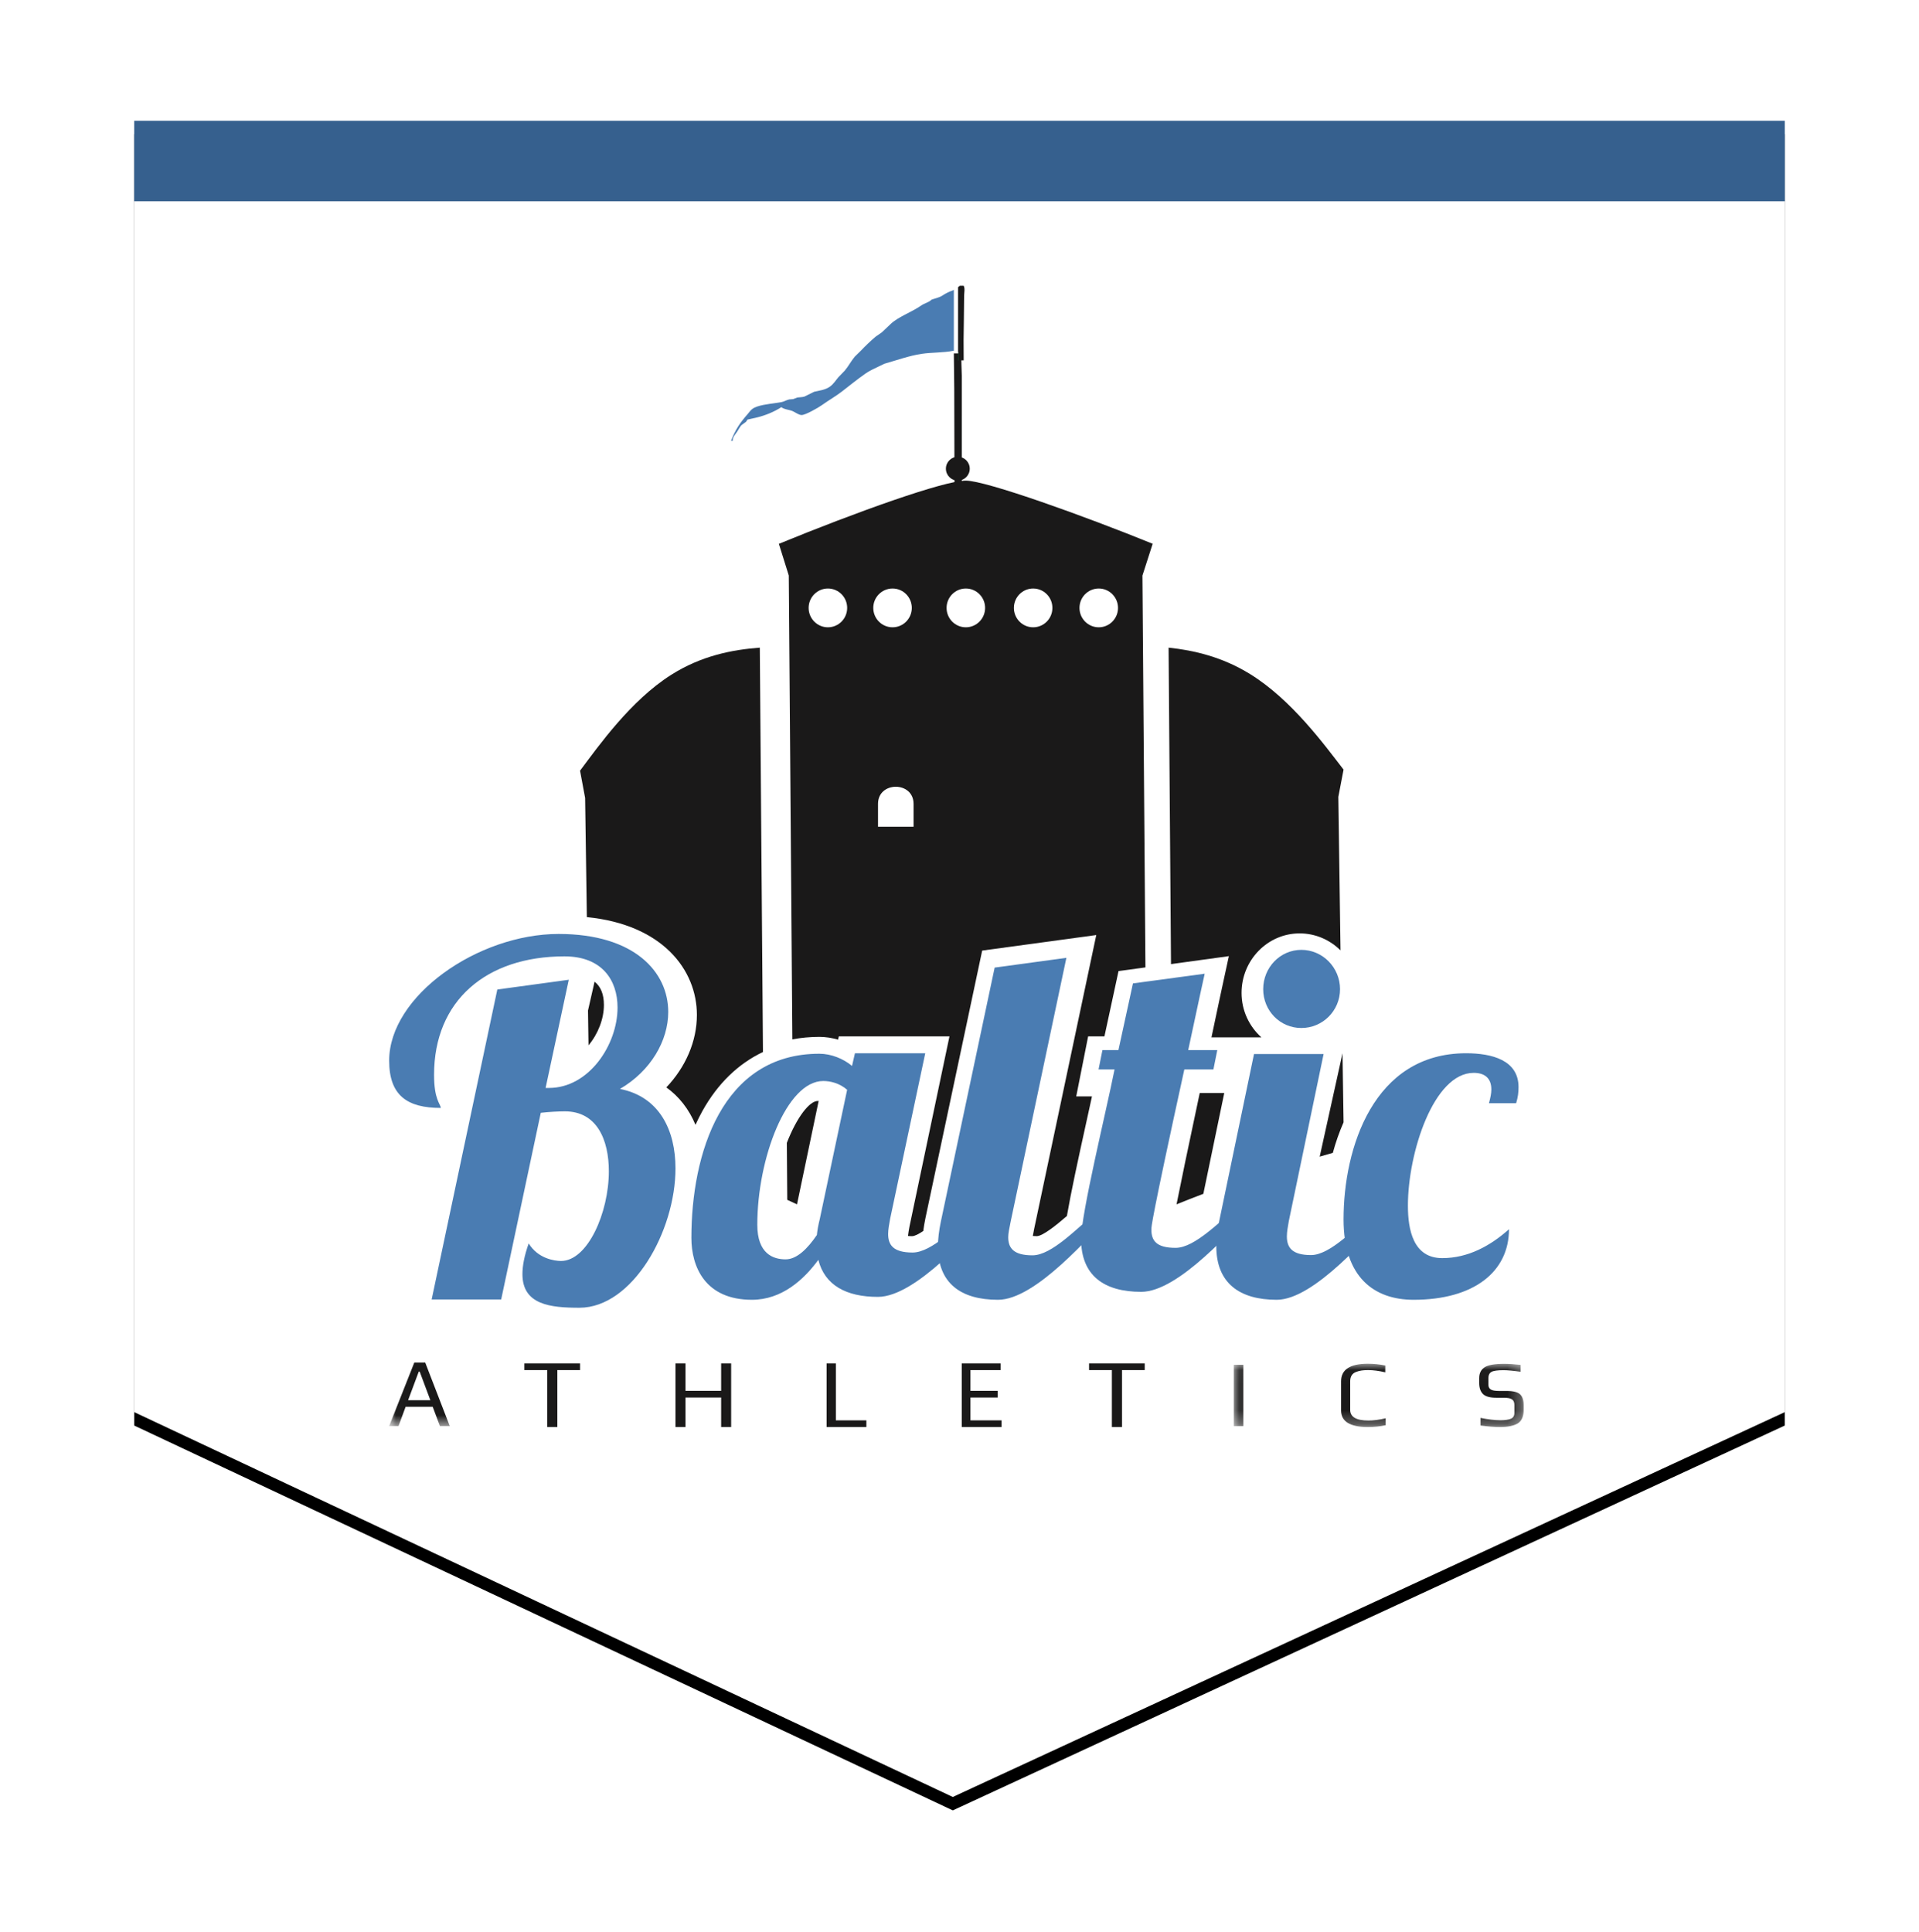 <?xml version="1.0" encoding="UTF-8" standalone="no"?>
<svg width="143px" height="144px" viewBox="0 0 143 144" version="1.1" xmlns="http://www.w3.org/2000/svg" xmlns:xlink="http://www.w3.org/1999/xlink">
    <!-- Generator: Sketch 50.2 (55047) - http://www.bohemiancoding.com/sketch -->
    <title>logo shape</title>
    <desc>Created with Sketch.</desc>
    <defs>
        <polygon id="path-1" points="0 0 0 96.231 61 124.91 123 96.231 123 0"></polygon>
        <filter x="-12.6%" y="-11.6%" width="125.2%" height="124.8%" filterUnits="objectBoundingBox" id="filter-2">
            <feOffset dx="0" dy="1" in="SourceAlpha" result="shadowOffsetOuter1"></feOffset>
            <feGaussianBlur stdDeviation="5" in="shadowOffsetOuter1" result="shadowBlurOuter1"></feGaussianBlur>
            <feColorMatrix values="0 0 0 0 0   0 0 0 0 0   0 0 0 0 0  0 0 0 0.1 0" type="matrix" in="shadowBlurOuter1"></feColorMatrix>
        </filter>
        <polygon id="path-3" points="0.023 0.309 69.566 0.309 69.566 34.301 0.023 34.301"></polygon>
        <polygon id="path-5" points="0.12 0.023 21.72 0.023 21.72 4.719 0.12 4.719"></polygon>
    </defs>
    <g id="Symbols" stroke="none" stroke-width="1" fill="none" fill-rule="evenodd">
        <g id="header" transform="translate(-110, 9)">
            <g id="logo-shape">
                <g transform="translate(120, 0)">
                    <g id="Rectangle-8">
                        <use fill="black" fill-opacity="1" filter="url(#filter-2)" xlink:href="#path-1"></use>
                        <use fill="#FFFFFF" fill-rule="evenodd" xlink:href="#path-1"></use>
                    </g>
                    <rect id="blue-bar" fill="#36608E" x="0" y="0" width="123" height="6"></rect>
                    <g id="logo" transform="translate(19, 12)">
                        <path d="M45.042,16.594 L45.042,17.187 C45.121,16.988 45.201,16.792 45.286,16.594 L45.042,16.594" id="Fill-1" fill="#0B0B09"></path>
                        <path d="M30.391,68.748 L32.004,61.045 C31.98,61.044 31.958,61.044 31.94,61.044 C31.317,61.044 30.379,62.254 29.633,64.166 L29.665,68.412 C29.912,68.521 30.148,68.637 30.391,68.748" id="Fill-2" fill="#1A1919"></path>
                        <path d="M42.671,73.72 C43.079,74.291 43.878,74.675 45.42,74.675 C45.82,74.675 46.299,74.502 46.82,74.213 C45.117,73.768 44.736,72.457 44.659,71.712 C44.003,72.399 43.339,73.077 42.671,73.72" id="Fill-3" fill="#1A1919"></path>
                        <path d="M55.81,57.866 L55.586,59.111 C55.417,60.061 55.141,61.432 54.849,62.884 C54.569,64.276 54.223,65.996 53.932,67.563 L55.91,67.563 C56.017,66.983 56.147,66.295 56.303,65.478 L56.234,55.71 L55.81,57.866" id="Fill-4" fill="#1A1919"></path>
                        <path d="M35.096,71.09 C35.096,70.635 35.176,70.17 35.253,69.721 L35.262,69.67 L37.337,59.266 L35.313,59.266 L35.174,59.903 L35.198,59.925 L33.189,70.01 C33.838,70.369 34.475,70.738 35.097,71.119 C35.097,71.109 35.096,71.1 35.096,71.09" id="Fill-5" fill="#1A1919"></path>
                        <polyline id="Fill-6" fill="#1A1919" points="45.357 67.563 48.598 52.154 46.45 52.448 43.264 67.563 45.357 67.563"></polyline>
                        <path d="M27.592,62.388 C27.677,62.194 27.765,62.009 27.855,61.826 L27.844,60.451 C26.309,61.656 24.875,63.784 24.299,67.52 C24.9,67.724 25.504,67.935 26.111,68.156 C26.332,66.13 26.851,64.078 27.592,62.388" id="Fill-7" fill="#1A1919"></path>
                        <path d="M22.931,54.632 C22.931,56.595 22.096,58.516 20.654,60.033 C21.611,60.718 22.345,61.664 22.826,62.822 C22.99,62.461 23.163,62.114 23.348,61.782 C24.485,59.744 26.011,58.272 27.855,57.395 L27.62,27.262 C25.553,27.418 23.256,27.865 21.009,29.292 C17.988,31.21 15.625,34.563 14.224,36.431 L14.602,38.464 L14.731,47.343 C20.378,47.9 22.931,51.279 22.931,54.632" id="Fill-8" fill="#1A1919"></path>
                        <path d="M20.15,66.013 C20.15,64.331 19.656,62.23 17.304,61.774 L16.594,61.636 C17.562,62.544 18.131,63.976 18.209,65.793 C18.848,65.983 19.493,66.178 20.142,66.378 C20.147,66.256 20.15,66.135 20.15,66.013" id="Fill-9" fill="#1A1919"></path>
                        <path d="M19.558,54.263 C19.558,53.187 19.158,52.269 18.434,51.561 C18.705,52.254 18.85,53.053 18.85,53.938 C18.85,55.346 18.464,56.82 17.78,58.081 C18.894,57.062 19.558,55.665 19.558,54.263" id="Fill-10" fill="#1A1919"></path>
                        <path d="M16.002,53.888 C16.002,53.099 15.772,52.523 15.306,52.154 L14.816,54.305 L14.855,56.895 C15.566,56.051 16.002,54.926 16.002,53.888" id="Fill-11" fill="#1A1919"></path>
                        <path d="M67.563,59.266 L65.546,59.266 L64.007,66.97 C64.734,66.716 65.456,66.47 66.172,66.233 L67.563,59.266" id="Fill-12" fill="#1A1919"></path>
                        <path d="M62.113,52.369 C62.109,52.389 61.761,53.995 61.276,56.303 L64.997,56.303 C64.091,55.495 63.518,54.311 63.518,52.993 C63.518,50.546 65.46,48.556 67.846,48.556 C69.031,48.556 70.105,49.04 70.892,49.821 L70.73,38.383 L71.119,36.352 C69.677,34.487 67.248,31.139 64.141,29.224 C62.095,27.962 60.008,27.467 58.081,27.262 L58.26,50.845 L62.572,50.252 L62.113,52.369" id="Fill-13" fill="#1A1919"></path>
                        <path d="M58.673,68.748 C59.342,68.474 60.008,68.214 60.671,67.964 L62.229,60.451 L60.402,60.451 C59.506,64.655 58.98,67.204 58.673,68.748" id="Fill-14" fill="#1A1919"></path>
                        <path d="M70.32,64.91 C70.533,64.125 70.8,63.363 71.119,62.636 L71.042,57.488 L69.341,65.192 C69.67,65.098 69.995,65.004 70.32,64.91" id="Fill-15" fill="#1A1919"></path>
                        <path d="M58.673,53.932 L58.081,54.003 L58.1,56.303 C58.313,55.416 58.507,54.613 58.673,53.932" id="Fill-16" fill="#1A1919"></path>
                        <g id="Group-20" transform="translate(0, 50.969)">
                            <mask id="mask-4" fill="white">
                                <use xlink:href="#path-3"></use>
                            </mask>
                            <g id="Clip-18"></g>
                            <path d="M68.166,3.085 C68.938,3.085 69.566,2.47 69.566,1.715 C69.566,0.94 68.938,0.309 68.166,0.309 C67.414,0.309 66.803,0.94 66.803,1.715 C66.803,2.484 67.402,3.085 68.166,3.085" id="Fill-17" fill="#1A1919" mask="url(#mask-4)"></path>
                            <path d="M3.07,32.376 L2.272,30.239 L2.207,30.239 L1.409,32.376 L3.07,32.376 Z M4.515,34.301 L3.782,34.301 L3.244,32.864 L1.226,32.864 L0.697,34.301 L0,34.301 L1.873,29.568 L2.686,29.568 L4.515,34.301 Z" id="Fill-19" fill="#1A1919" mask="url(#mask-4)"></path>
                        </g>
                        <polyline id="Fill-21" fill="#1A1919" points="14.224 81.098 12.532 81.098 12.532 85.343 11.775 85.343 11.775 81.098 10.075 81.098 10.075 80.602 14.224 80.602 14.224 81.098"></polyline>
                        <polyline id="Fill-22" fill="#1A1919" points="25.484 85.343 24.738 85.343 24.738 83.143 22.082 83.143 22.082 85.343 21.336 85.343 21.336 80.602 22.082 80.602 22.082 82.647 24.738 82.647 24.738 80.602 25.484 80.602 25.484 85.343"></polyline>
                        <polyline id="Fill-23" fill="#1A1919" points="35.56 85.343 32.596 85.343 32.596 80.602 33.287 80.602 33.287 84.845 35.56 84.845 35.56 85.343"></polyline>
                        <polyline id="Fill-24" fill="#1A1919" points="45.635 85.343 42.671 85.343 42.671 80.602 45.568 80.602 45.568 81.099 43.316 81.099 43.316 82.647 45.349 82.647 45.349 83.143 43.316 83.143 43.316 84.845 45.635 84.845 45.635 85.343"></polyline>
                        <polyline id="Fill-25" fill="#1A1919" points="56.303 81.098 54.611 81.098 54.611 85.343 53.854 85.343 53.854 81.098 52.154 81.098 52.154 80.602 56.303 80.602 56.303 81.098"></polyline>
                        <g id="Group-30" transform="translate(62.822, 80.602)">
                            <mask id="mask-6" fill="white">
                                <use xlink:href="#path-5"></use>
                            </mask>
                            <g id="Clip-27"></g>
                            <polygon id="Fill-26" fill="#1A1919" mask="url(#mask-6)" points="0.12 4.671 0.828 4.671 0.828 0.101 0.12 0.101"></polygon>
                            <path d="M11.435,4.607 C11.011,4.696 10.568,4.741 10.106,4.741 C8.777,4.741 8.113,4.328 8.113,3.502 L8.113,1.333 C8.113,0.46 8.777,0.023 10.106,0.023 C10.549,0.023 10.982,0.068 11.405,0.157 L11.405,0.664 C10.938,0.551 10.51,0.495 10.121,0.495 C9.935,0.495 9.773,0.506 9.632,0.527 C9.491,0.548 9.352,0.586 9.216,0.64 C9.079,0.693 8.975,0.778 8.901,0.893 C8.828,1.008 8.792,1.152 8.792,1.326 L8.792,3.466 C8.792,3.992 9.245,4.255 10.15,4.255 C10.539,4.255 10.968,4.199 11.435,4.086 L11.435,4.607" id="Fill-28" fill="#1A1919" mask="url(#mask-6)"></path>
                            <path d="M21.72,3.122 L21.72,3.452 C21.72,3.941 21.576,4.278 21.289,4.463 C21.001,4.648 20.554,4.741 19.945,4.741 C19.556,4.741 19.075,4.703 18.5,4.629 L18.5,4.058 C19.075,4.176 19.571,4.234 19.99,4.234 C20.325,4.234 20.582,4.198 20.76,4.125 C20.937,4.053 21.027,3.906 21.027,3.685 L21.027,3.094 C21.027,2.901 20.969,2.764 20.855,2.681 C20.74,2.599 20.535,2.558 20.238,2.558 L19.683,2.558 C19.206,2.558 18.874,2.465 18.686,2.28 C18.499,2.094 18.405,1.821 18.405,1.46 L18.405,1.093 C18.405,0.732 18.538,0.465 18.803,0.291 C19.068,0.117 19.556,0.03 20.267,0.03 C20.608,0.03 21.014,0.057 21.486,0.108 L21.486,0.622 C20.946,0.542 20.523,0.502 20.216,0.502 C19.763,0.502 19.463,0.546 19.314,0.633 C19.166,0.719 19.092,0.865 19.092,1.073 L19.092,1.593 C19.092,1.753 19.15,1.869 19.267,1.942 C19.384,2.015 19.59,2.051 19.887,2.051 L20.457,2.051 C20.948,2.051 21.282,2.137 21.457,2.308 C21.632,2.48 21.72,2.75 21.72,3.122" id="Fill-29" fill="#1A1919" mask="url(#mask-6)"></path>
                        </g>
                        <path d="M52.877,25.746 C52.084,25.746 51.441,25.099 51.441,24.301 C51.441,23.503 52.084,22.856 52.877,22.856 C53.669,22.856 54.312,23.503 54.312,24.301 C54.312,25.099 53.669,25.746 52.877,25.746 Z M47.988,25.746 C47.195,25.746 46.553,25.099 46.553,24.301 C46.553,23.503 47.195,22.856 47.988,22.856 C48.781,22.856 49.423,23.503 49.423,24.301 C49.423,25.099 48.781,25.746 47.988,25.746 Z M42.972,25.746 C42.18,25.746 41.537,25.099 41.537,24.301 C41.537,23.503 42.18,22.856 42.972,22.856 C43.765,22.856 44.408,23.503 44.408,24.301 C44.408,25.099 43.765,25.746 42.972,25.746 Z M39.077,40.609 L36.428,40.609 L36.428,38.903 C36.428,38.054 37.091,37.629 37.753,37.629 C38.415,37.629 39.077,38.054 39.077,38.903 L39.077,40.609 Z M37.511,22.856 C38.304,22.856 38.946,23.503 38.946,24.301 C38.946,25.099 38.304,25.746 37.511,25.746 C36.718,25.746 36.075,25.099 36.075,24.301 C36.075,23.503 36.718,22.856 37.511,22.856 Z M32.693,25.746 C31.901,25.746 31.258,25.099 31.258,24.301 C31.258,23.503 31.901,22.856 32.693,22.856 C33.486,22.856 34.129,23.503 34.129,24.301 C34.129,25.099 33.486,25.746 32.693,25.746 Z M56.895,19.521 C51.867,17.476 44.486,14.816 42.972,14.816 C41.343,14.816 34.77,17.175 29.04,19.526 L29.779,21.887 L30.045,56.453 C30.689,56.331 31.361,56.268 32.06,56.268 C32.519,56.268 32.991,56.34 33.452,56.474 L33.507,56.232 L41.752,56.232 L38.772,70.406 C38.727,70.653 38.68,70.914 38.662,71.104 C38.739,71.113 38.838,71.119 38.964,71.119 C39.157,71.119 39.458,70.964 39.799,70.734 C39.839,70.435 39.889,70.126 39.956,69.805 L44.19,49.837 L52.692,48.679 L48.062,70.58 C48.022,70.783 47.985,70.969 47.963,71.105 C48.038,71.113 48.134,71.118 48.254,71.118 C48.702,71.118 49.726,70.288 50.503,69.616 C50.802,67.88 51.32,65.482 51.957,62.596 C52.102,61.937 52.243,61.294 52.372,60.704 L51.198,60.704 L52.085,56.232 L53.3,56.232 L54.351,51.364 L56.356,51.091 L56.132,21.891 L56.895,19.521 Z" id="Fill-31" fill="#1A1919"></path>
                        <path d="M43.264,13.927 C43.264,14.418 42.866,14.816 42.375,14.816 C41.884,14.816 41.486,14.418 41.486,13.927 C41.486,13.436 41.884,13.038 42.375,13.038 C42.866,13.038 43.264,13.436 43.264,13.927" id="Fill-32" fill="#1A1919"></path>
                        <path d="M42.109,7.971 C42.112,8.042 42.13,18.764 42.142,18.965 L42.67,18.935 C42.67,18.466 42.671,7.462 42.671,6.994 C42.645,6.441 42.637,5.887 42.628,5.334 L42.079,5.334 C42.088,6.213 42.098,7.092 42.109,7.971" id="Fill-33" fill="#1A1919"></path>
                        <path d="M41.967,0.656 C41.736,0.727 41.439,0.881 41.246,1.012 C40.996,1.18 40.664,1.238 40.417,1.33 C40.235,1.527 39.888,1.596 39.644,1.767 C38.936,2.262 37.969,2.591 37.385,3.129 C37.163,3.34 36.941,3.552 36.718,3.763 C36.563,3.871 36.408,3.98 36.252,4.087 C35.87,4.412 35.484,4.778 35.151,5.132 C35,5.279 34.85,5.427 34.698,5.574 C34.425,5.901 34.217,6.305 33.948,6.621 C33.791,6.782 33.635,6.942 33.48,7.104 C33.273,7.343 33.129,7.607 32.831,7.82 C32.48,8.068 31.994,8.114 31.667,8.195 C31.423,8.316 31.18,8.436 30.936,8.556 C30.743,8.609 30.581,8.596 30.425,8.621 C30.316,8.661 30.208,8.702 30.1,8.742 C30.005,8.75 29.911,8.758 29.817,8.765 C29.594,8.811 29.459,8.919 29.236,8.965 C29.073,8.997 28.892,9.018 28.71,9.047 C28.331,9.106 27.44,9.187 27.063,9.474 C26.91,9.591 26.816,9.744 26.701,9.873 C26.118,10.531 25.775,11.077 25.485,11.828 C25.484,11.836 25.484,11.844 25.484,11.851 C25.522,11.852 25.561,11.852 25.598,11.853 C25.588,11.575 25.781,11.388 25.933,11.163 C26.031,11.019 26.134,10.807 26.246,10.687 C26.362,10.602 26.48,10.515 26.596,10.43 C26.631,10.375 26.665,10.322 26.699,10.268 C26.95,10.211 27.203,10.155 27.454,10.098 C28.029,9.954 28.685,9.694 29.224,9.342 C29.447,9.518 29.799,9.526 30.053,9.632 C30.258,9.717 30.503,9.921 30.727,9.929 C31.008,9.939 31.975,9.383 32.238,9.195 C32.748,8.829 33.267,8.54 33.744,8.171 C34.318,7.727 34.864,7.28 35.497,6.836 C35.787,6.633 36.13,6.477 36.495,6.303 C36.632,6.238 36.77,6.172 36.907,6.105 C37.842,5.838 38.765,5.505 39.672,5.369 C40.457,5.251 41.276,5.297 42.079,5.134 L42.079,0.593 C42.047,0.618 42.011,0.642 41.967,0.656" id="Fill-34" fill="#4A7CB2"></path>
                        <g id="Group-38" transform="translate(42.079, 0)">
                            <path d="M0.315,5.237 L0.315,5.854 L0.341,5.854 C0.339,5.647 0.337,5.441 0.335,5.234 C0.328,5.236 0.321,5.236 0.315,5.237" id="Fill-35" fill="#009949"></path>
                            <path d="M0.746,2.828 C0.752,2.225 0.759,1.622 0.766,1.019 C0.77,0.834 0.841,0.462 0.729,0.293 C0.712,0.293 0.476,0.294 0.46,0.293 C0.418,0.305 0.373,0.356 0.315,0.401 L0.315,5.237 C0.321,5.236 0.328,5.235 0.335,5.234 C0.337,5.441 0.339,5.647 0.341,5.854 L0.733,5.854 C0.721,4.841 0.721,3.83 0.746,2.828" id="Fill-37" fill="#1A1919"></path>
                        </g>
                        <path d="M13.384,52.012 L11.657,60.074 L11.909,60.074 C14.896,60.074 17.018,56.842 17.018,54.082 C17.018,52.048 15.867,50.268 13.06,50.268 C7.231,50.268 3.346,53.573 3.346,59.093 C3.346,60.946 3.814,61.236 3.849,61.563 C1.367,61.563 0,60.655 0,58.04 C0,53.21 6.62,48.598 12.629,48.598 C18.278,48.598 20.796,51.43 20.796,54.409 C20.796,56.551 19.501,58.803 17.199,60.147 C20.149,60.728 21.336,63.233 21.336,66.066 C21.336,70.751 18.134,76.453 14.176,76.453 C12.017,76.453 9.931,76.236 9.931,73.947 C9.931,73.33 10.074,72.567 10.398,71.659 C11.082,72.785 12.306,72.967 12.808,72.967 C14.788,72.967 16.37,69.371 16.37,66.284 C16.37,63.924 15.471,61.818 13.097,61.818 C12.629,61.818 11.945,61.854 11.298,61.926 L8.347,75.836 L3.166,75.836 L8.059,52.738 L13.384,52.012" id="Fill-39" fill="#4A7CB2"></path>
                        <path d="M27.433,70.269 C27.433,72.448 28.634,72.847 29.543,72.847 C30.38,72.847 31.18,72.048 31.871,71.032 C31.908,70.669 31.981,70.269 32.09,69.833 L34.127,60.211 C33.545,59.703 32.854,59.557 32.344,59.557 C29.616,59.557 27.433,65.331 27.433,70.269 M39.948,57.488 L37.329,69.833 C37.256,70.233 37.183,70.632 37.183,70.959 C37.183,71.758 37.547,72.339 39.003,72.339 C40.458,72.339 42.35,70.306 43.805,69.143 L45.042,69.143 C43.368,70.813 39.257,75.643 36.419,75.643 C34.054,75.643 32.453,74.771 31.981,72.884 C30.889,74.372 29.252,75.86 27.033,75.86 C23.54,75.86 22.521,73.392 22.521,71.249 C22.521,65.004 24.777,57.524 32.054,57.524 C32.927,57.524 33.836,57.887 34.491,58.432 L34.709,57.488 L39.948,57.488" id="Fill-40" fill="#4A7CB2"></path>
                        <path d="M50.465,50.376 L46.312,70.035 C46.203,70.581 46.131,70.909 46.131,71.2 C46.131,72.001 46.529,72.547 47.937,72.547 C49.381,72.547 51.259,70.508 52.704,69.344 L53.932,69.344 C52.271,71.019 48.189,75.86 45.372,75.86 C42.591,75.86 40.893,74.623 40.893,71.891 C40.893,71.346 40.966,70.727 41.11,70.035 L45.12,51.105 L50.465,50.376" id="Fill-41" fill="#4A7CB2"></path>
                        <path d="M60.771,51.561 C60.771,51.561 60.229,54.01 59.543,57.254 L61.71,57.254 L61.421,58.694 L59.254,58.694 C56.762,70.08 56.798,70.44 56.798,70.62 C56.798,71.449 57.159,71.989 58.604,71.989 C60.049,71.989 61.927,69.972 63.371,68.819 L64.6,68.819 C62.938,70.476 58.857,75.268 56.041,75.268 C53.259,75.268 51.561,74.043 51.561,71.341 C51.561,69.431 53.44,61.793 54.054,58.694 L52.862,58.694 L53.151,57.254 L54.343,57.254 L55.426,52.282 L60.771,51.561" id="Fill-42" fill="#4A7CB2"></path>
                        <path d="M67.975,49.783 C69.56,49.783 70.857,51.102 70.857,52.713 C70.857,54.324 69.56,55.606 67.975,55.606 C66.39,55.606 65.131,54.324 65.131,52.713 C65.131,51.102 66.39,49.783 67.975,49.783 M69.632,57.548 L67.039,70 C66.967,70.403 66.895,70.806 66.895,71.135 C66.895,71.942 67.255,72.528 68.696,72.528 C70.137,72.528 72.009,70.477 73.45,69.304 L74.675,69.304 C73.018,70.989 68.947,75.86 66.139,75.86 C63.365,75.86 61.636,74.615 61.636,71.868 C61.636,71.319 61.709,70.696 61.853,70 L64.446,57.548 L69.632,57.548" id="Fill-43" fill="#4A7CB2"></path>
                        <path d="M71.119,69.87 C71.119,64.537 73.357,57.488 80.25,57.488 C82.168,57.488 84.158,57.999 84.158,60.008 C84.158,60.41 84.121,60.739 83.979,61.213 L81.954,61.213 C82.061,60.811 82.132,60.482 82.132,60.19 C82.132,59.314 81.6,58.949 80.817,58.949 C77.833,58.949 75.915,64.902 75.915,68.847 C75.915,70.637 76.306,72.755 78.473,72.755 C80.391,72.755 82.061,71.842 83.447,70.601 C83.447,73.779 80.817,75.86 76.342,75.86 C73.393,75.86 71.119,74.18 71.119,69.87" id="Fill-44" fill="#4A7CB2"></path>
                    </g>
                </g>
            </g>
        </g>
    </g>
</svg>